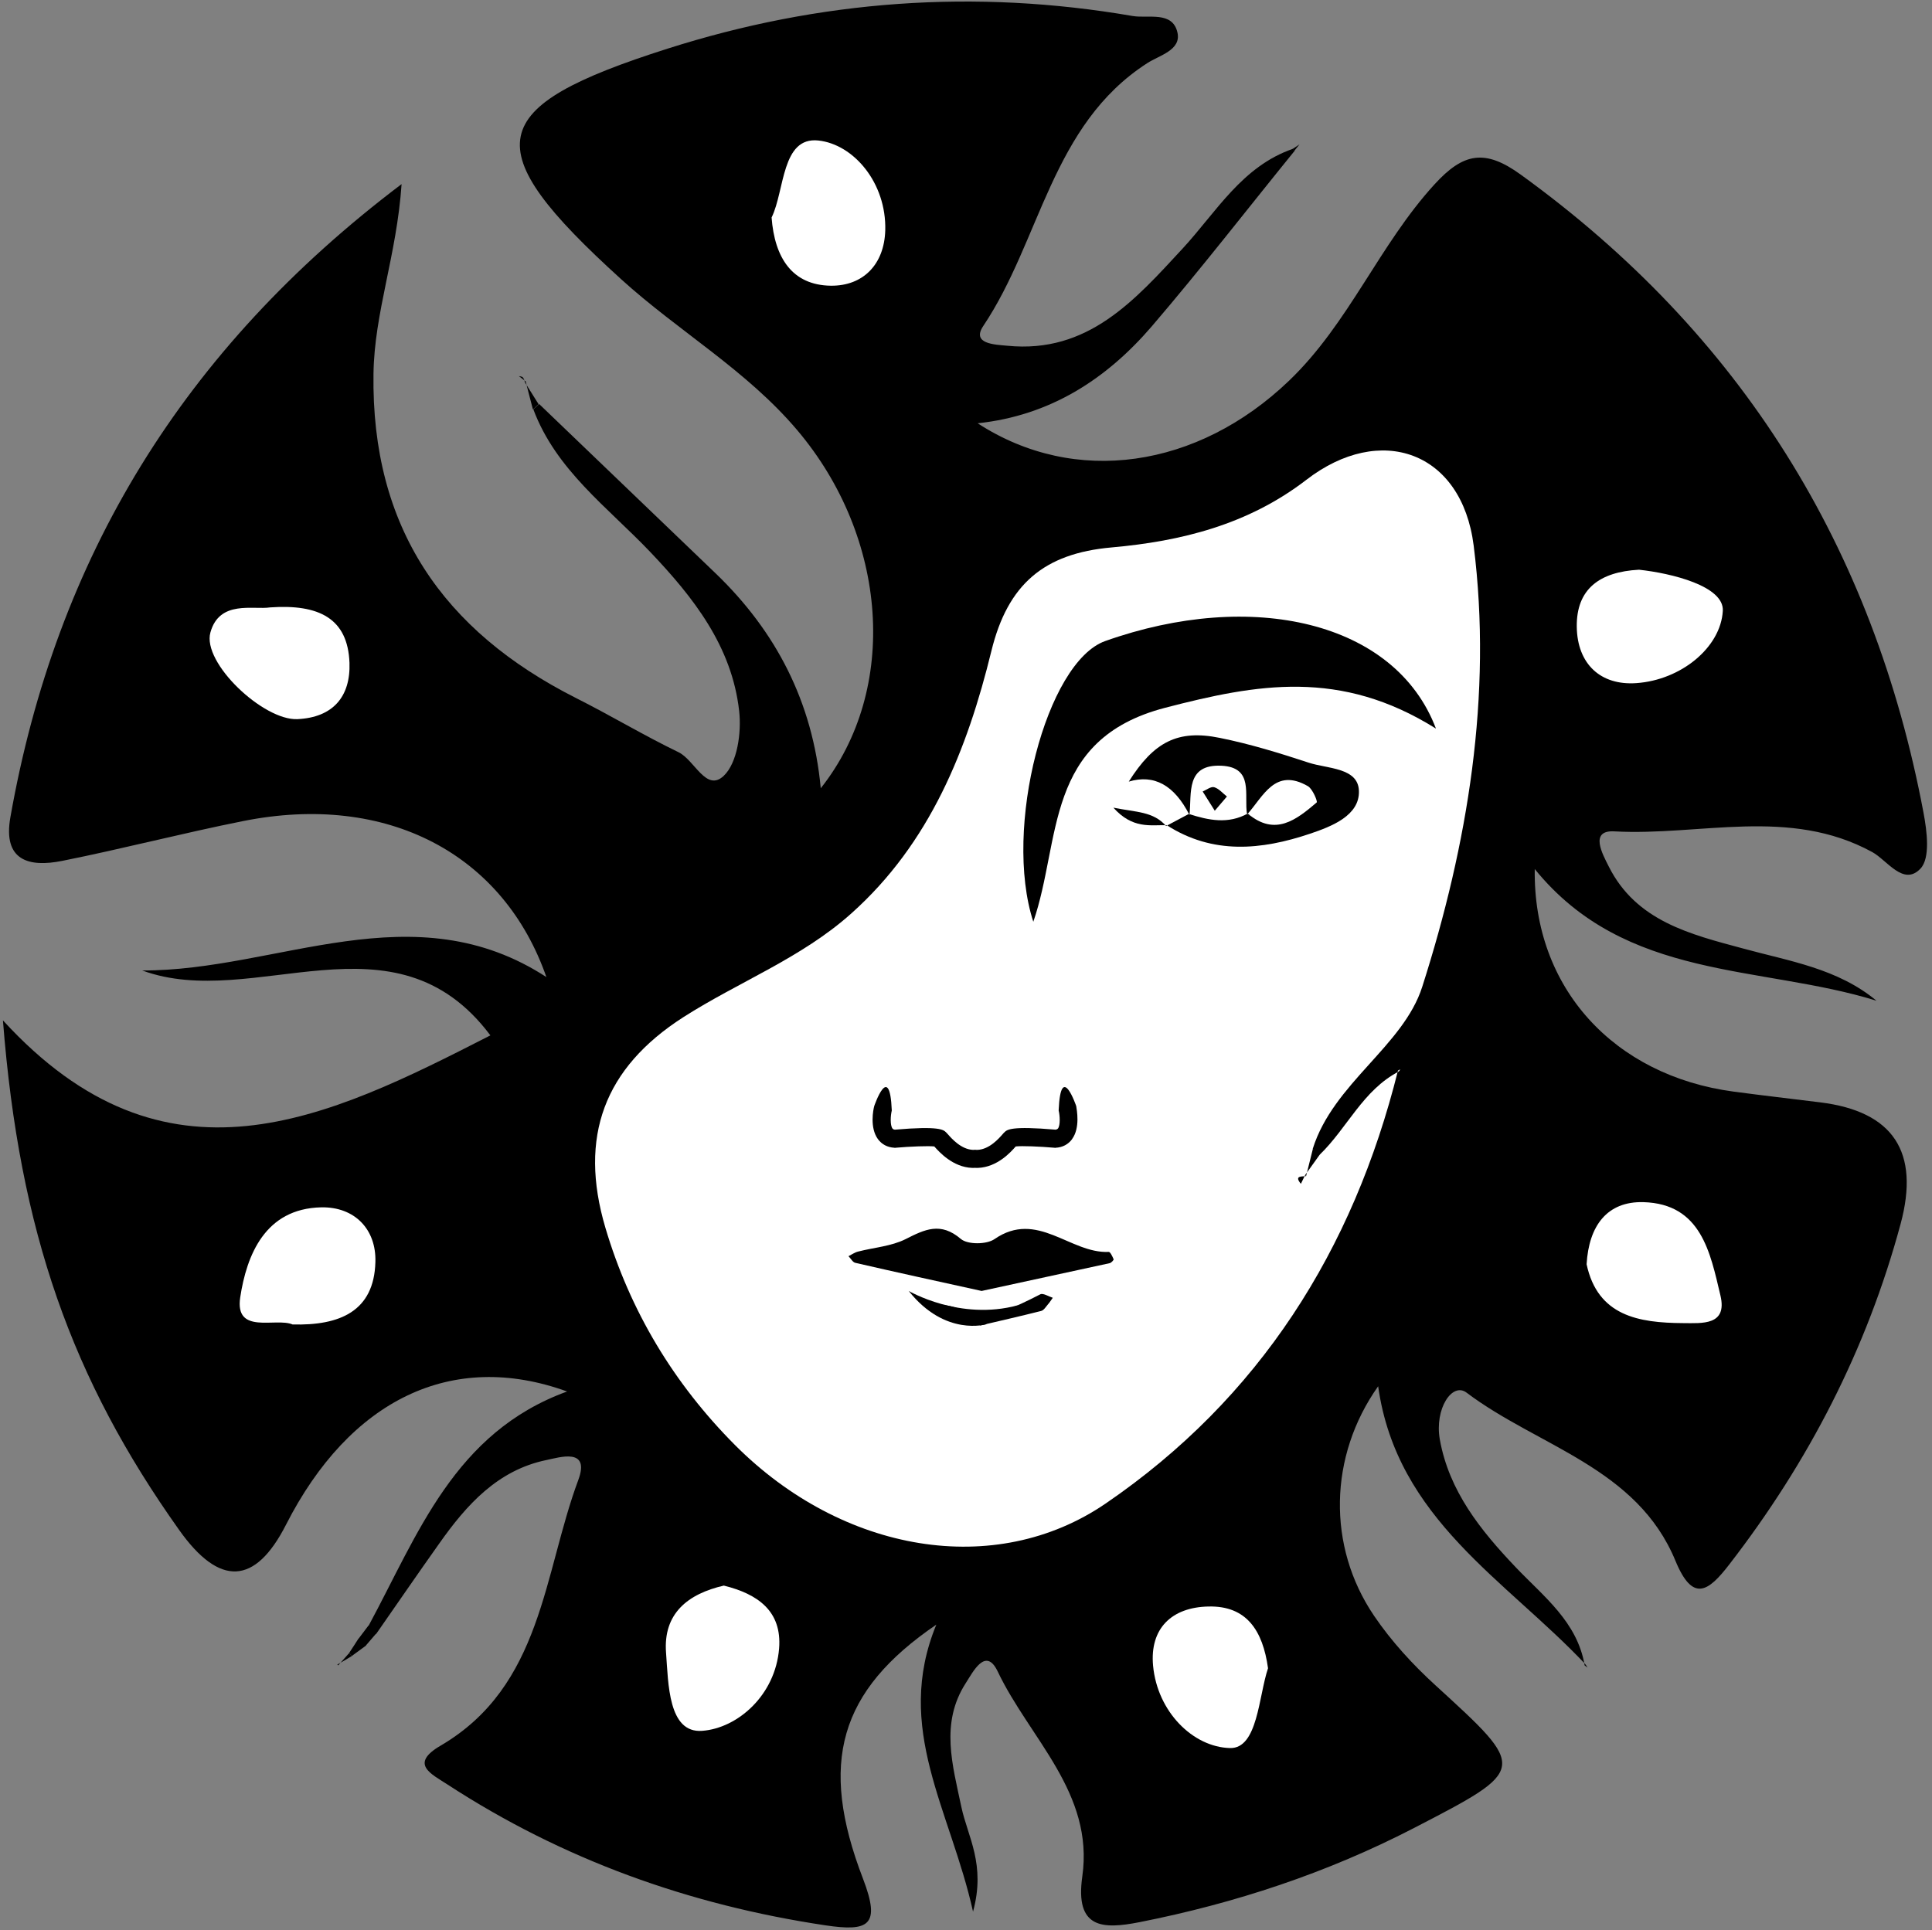 <?xml version="1.0" encoding="UTF-8"?><svg id="Layer_1" xmlns="http://www.w3.org/2000/svg" xmlns:xlink="http://www.w3.org/1999/xlink" viewBox="0 0 316.32 316.11"><rect x="0" y="0" width="316.32" height="316.11" fill="#808080" stroke="none"/><defs><style>.cls-1{fill:#fff;}.cls-2{clip-path:url(#clippath);}.cls-3{fill:none;}</style><clipPath id="clippath"><rect class="cls-3" width="316.32" height="316.11"/></clipPath></defs><g class="cls-2"><path d="m307.25,163.89c-18.99-5.91-41.1-3.23-55.97-21.57-.29,19.47,12.97,33.84,32.57,36.45,4.71.63,9.45,1.17,14.18,1.76q17.92,2.22,13.15,19.9c-5.53,20.52-15.08,38.99-28.04,55.76-3.43,4.45-5.97,6.31-8.82-.57-6.31-15.32-22.5-18.72-34.2-27.55-2.35-1.78-5.26,2.63-4.39,7.63,1.51,8.49,6.68,14.92,12.46,20.99,4.54,4.77,10.06,8.91,11.26,16.05l.16-.15c-13-13.82-30.93-23.8-33.97-45.57-8.09,11.43-8.38,26.22-.67,37.59,2.82,4.16,6.34,8,10.06,11.39,15.07,13.78,15.15,13.7-3.63,23.42-14.18,7.32-29.18,12.27-44.81,15.36-6.09,1.2-10.6,1.07-9.39-7.48,1.95-13.7-8.67-22.65-13.86-33.59-1.97-4.1-4.06.14-5.21,1.91-4.24,6.56-2.16,13.47-.73,20.3,1.03,4.87,4.03,9.39,1.91,17.14-3.7-16.68-13.01-29.98-6.01-47-15.9,10.84-19.31,22.63-12,41.62,2.95,7.69.92,8.68-6.18,7.62-22.29-3.34-42.98-10.76-61.87-23.07-2.63-1.72-6.28-3.34-1.1-6.36,16.64-9.75,16.81-28.11,22.53-43.49,2-5.38-3.11-3.7-5.19-3.28-8,1.64-13.11,7.34-17.57,13.67-3.47,4.88-6.86,9.83-10.29,14.75-1.54.7-1.98.27-1.28-1.28,8.07-14.94,14.01-31.64,32.5-38.36-18.86-6.84-35.59,1.34-46.03,21.83q-7.56,14.83-17.48.86C11.8,225.89,3.19,201.79.48,167.1c26.66,29.14,53.02,16.17,79.81,2.46-15.76-21.03-38.68-3.89-57-10.63,22.14.08,44.44-13.21,66.35,1.2l-.11.09c-7.02-20.44-26.22-30.46-49.71-25.76-9.92,1.98-19.73,4.54-29.63,6.52-5.44,1.09-9.75-.02-8.49-7.14C9.18,91.45,29.9,57.24,65.75,30.15c-.79,11.66-4.47,21.03-4.6,31.09-.36,25.13,11.37,42.06,33.15,53.07,5.65,2.84,11.09,6.12,16.78,8.87,2.65,1.27,4.52,6.58,7.4,3.89,2.25-2.12,2.94-7.12,2.54-10.63-1.18-10.58-7.46-18.59-14.58-26.07-6.94-7.29-15.4-13.39-19.12-23.34.33-.29.63-.57.96-.86,9.62,9.22,19.22,18.44,28.83,27.67,9.96,9.56,15.95,21.12,17.27,35.25,12.88-16.26,10.98-41.1-3.83-58.62-8.32-9.85-19.5-16.24-28.88-24.77-23.8-21.62-22.52-28.13,7.62-37.73C134.22.02,159.64-1.83,185.44,2.62c2.57.44,6.54-.86,7.34,2.71.65,2.9-3,3.74-4.96,5.02-15.7,10.13-17.42,28.99-26.83,43.03-1.98,2.95,1.87,3.05,3.93,3.24,13.22,1.32,20.9-7.48,28.7-15.91,5.53-5.99,9.73-13.46,18.07-16.34l.29.31c-7.79,9.6-15.36,19.37-23.4,28.76-7.44,8.66-16.64,14.62-28.51,15.88,15.93,10.36,36.03,7.39,51.01-7,9.77-9.37,14.72-22.2,23.78-32.12,4.75-5.21,8.3-5.84,14.17-1.57,35.99,26.05,57.71,60.98,65.9,104.47.57,3.01,1.13,7.42-.49,9.14-2.79,2.96-5.46-1.37-7.92-2.71-13.6-7.42-28.15-2.6-42.21-3.38-4.12-.23-1.95,3.7-.92,5.74,4.5,8.99,13.42,11.13,21.99,13.44,7.59,2.08,15.49,3.26,21.87,8.57Z"/></g><path d="m86.09,62.48c-.38-.31-.76-.61-1.14-.89.21.06.51.06.65.21.19.21.25.54.36.8l.14-.11Z"/><path d="m87.25,67.05c-.4-1.53-.78-3.03-1.18-4.56l-.14.11c.74,1.2,1.51,2.39,2.25,3.59-.3.3-.61.59-.94.86Z"/><path d="m55.36,272.74c.61-.69,1.22-1.35,1.82-2.04l.44.49c-.8.48-1.58.96-2.39,1.41.02,0,.14.13.14.13Z"/><path d="m59.83,269.56c-.74.53-1.49,1.09-2.22,1.62l-.44-.49c.49-.76,1.01-1.52,1.5-2.31,1.38-.55,1.76-.17,1.15,1.19Z"/><path d="m211.64,24.39c.38-.25.76-.5,1.12-.74-.29.34-.55.69-.84,1.05.02,0-.29-.3-.29-.3Z"/><path d="m58.68,268.39c.56-.72,1.09-1.45,1.64-2.17l1.28,1.28c-.59.69-1.19,1.37-1.77,2.06-.38-.38-.76-.76-1.15-1.17Z"/><path d="m259.44,272.73l.49.36-.34-.51-.15.16Z"/><path class="cls-1" d="m228.89,175.3c-7.34,29.45-22.67,53.7-47.86,70.92-18.07,12.36-43.05,8.11-60.68-9.56-10.02-10.06-17.2-21.97-21.24-35.63-4.39-14.87-.19-26.14,12.77-34.45,9.07-5.8,19.33-9.68,27.48-16.97,12.92-11.53,19.01-26.87,22.96-43.01,2.67-10.9,8.59-15.97,19.68-16.95,11.37-1.01,22.33-3.72,31.87-11.06,12.16-9.39,25.46-4.66,27.41,10.76,3.09,24.54-.98,48.97-8.42,72.25-3.11,9.73-14.54,15.78-17.92,26.51l.42.65-.46.61.36.67.06-.76.74-.17c4.53-4.37,7.08-10.59,12.98-13.64l-.14-.16Z"/><path class="cls-1" d="m259.77,207.04c.36-6.28,3.34-10.33,9.3-10.17,9.48.27,10.95,8.3,12.61,15.28,1.18,4.96-3.02,4.54-6.11,4.53-7.29-.04-13.99-1.17-15.8-9.64Z"/><path class="cls-1" d="m47.9,216.9c-2.73-1.18-9.5,1.76-8.57-4.44,1.05-6.89,4.05-14.54,13.26-14.74,5.48-.11,9.05,3.61,8.87,8.99-.23,8.02-5.8,10.4-13.57,10.19Z"/><path class="cls-1" d="m268.35,93.3c5.29.57,13.95,2.67,13.72,6.74-.34,5.99-6.84,11.32-14.14,11.83-5.89.42-9.68-3.15-9.77-9.2-.09-6.21,3.74-9.03,10.19-9.37Z"/><path class="cls-1" d="m126.34,35.6c2.15-4.39,1.6-13.24,7.65-12.59,5.8.63,11.16,6.97,10.95,14.71-.16,5.59-3.63,9.12-8.9,9.07-6.34-.08-9.22-4.58-9.71-11.18Z"/><path class="cls-1" d="m44.24,99.47c7.98-.55,12.71,1.79,12.98,9.08.19,5.52-2.69,8.95-8.53,9.22-5.56.25-15.63-9.22-14.24-14.2,1.49-5.36,7.02-3.67,9.79-4.1Z"/><path class="cls-1" d="m118.53,259.67c5.48,1.36,9.52,4.13,9.03,10.29-.61,7.67-6.81,13.07-12.6,13.49-5.57.42-5.53-7.79-5.91-12.79-.49-6.43,3.57-9.64,9.48-11Z"/><path class="cls-1" d="m207.61,273.2c-1.54,4.54-1.68,13.19-6.22,13.07-6.07-.15-11.89-5.94-12.6-13.47-.57-6.14,3.07-9.6,9.09-9.71,6.22-.14,8.87,3.93,9.73,10.11Z"/><path class="cls-1" d="m229.04,175.45l.23-.32-.38.17.16.15Z"/><path class="cls-1" d="m89.49,160.23l.11-.1s-.11.1-.11.1Z"/><path d="m235.09,119.31c-15.63-9.79-29.24-7.32-44.33-3.4-19.88,5.18-16.96,21.66-21.58,35.04-4.98-15.3,2.14-42.56,11.78-45.97,23.96-8.51,47.48-3.26,54.14,14.33Z"/><path d="m190.93,135.27c1.22-.65,2.44-1.3,3.67-1.95,3.09-1.98,6.2-1.7,9.31-.14.72.61,1.57.65,2.44.38-.86.24-1.7.23-2.44-.38-3.13-1.75-6.18-1.87-9.16.29q-3.72-7.34-9.94-5.47c4.1-6.49,8-8.57,14.9-7.16,4.92.99,9.77,2.48,14.56,4.06,3.07,1.01,8.09.79,8.22,4.6.16,4.05-4.46,5.84-8.02,7.04-7.94,2.67-15.9,3.45-23.45-1.41l-.1.13Z"/><path d="m191.03,135.14c-2.69-.06-5.58.65-8.74-2.87,3.8.76,6.53.61,8.63,3,.02,0,.11-.13.11-.13Z"/><path d="m216.07,189.1c-.8,1.11-1.6,2.23-2.39,3.34l.16.17c.38-1.51.74-3,1.12-4.5.36.32.74.65,1.11.99Z"/><path d="m213.68,192.44c-.23.48-.46.95-.69,1.43-1.12-1.36.1-1.17.84-1.26l-.16-.17Z"/><path d="m175.74,181.03l-.51-.27.38.4.14-.14Z"/><path class="cls-1" d="m204.17,133.4c2.67-2.96,4.56-7.75,9.96-4.66.79.46,1.62,2.52,1.45,2.67-3.34,2.85-6.81,5.61-11.28,1.83l-.14.16Z"/><path class="cls-1" d="m194.75,133.47c.38-3.58-.65-8.35,5.25-8.07,5.38.27,3.63,4.86,4.18,7.97l.16-.17c-3.23,1.82-6.47,1.14-9.72.09-.02.02.14.17.14.17Z"/><path d="m198.89,132.77c-.86-1.36-1.41-2.25-1.98-3.15.63-.27,1.37-.86,1.89-.7.78.23,1.39.99,2.08,1.52-.51.61-1.03,1.22-1.99,2.33Z"/><path d="m175.53,186.55c-.63.86-1.57,1.36-2.69,1.41l-.09.02-.11-.02c-2.42-.21-5.38-.33-6.34-.21-.8.92-3.02,3.4-6.2,3.51h-.23c-.08,0-.17,0-.23-.02-.08.02-.17.02-.23.02h-.23c-3.17-.11-5.4-2.6-6.21-3.51-.95-.11-3.93,0-6.34.21l-.11.02-.09-.02c-1.14-.06-2.06-.56-2.69-1.41-1.37-1.89-.76-4.83-.61-5.4,0,0,2.54-7.48,2.88.71-.21.87-.29,2.4.11,2.95.06.06.14.17.4.19,7.31-.63,7.94.02,8.38.44.06.06.17.17.29.31.59.67,2.16,2.48,4.12,2.56.11,0,.23,0,.36-.02.11.02.23.02.36.02,1.97-.08,3.53-1.89,4.12-2.56.11-.15.23-.25.29-.31.44-.44,1.07-1.07,8.38-.44.27-.04.34-.14.4-.19.4-.55.32-2.08.11-2.95.34-8.19,2.88-.71,2.88-.71.07.57.69,3.53-.69,5.4Z"/><path d="m160.7,211.41c-7.19-1.58-13.93-3.05-20.65-4.6-.44-.09-.74-.7-1.13-1.09.54-.27,1.03-.63,1.59-.76,2.6-.67,5.4-.86,7.73-2.02,3.18-1.61,5.76-2.88,9.08-.04,1.11.94,4.22.92,5.51.02,6.99-4.83,12.39,2.4,18.7,2.1.25-.02.61.75.8,1.21.04.11-.38.57-.63.63-7.06,1.54-14.1,3.07-21.01,4.56Z"/><path d="m160.36,216.64c-1.3,0-2.77.38-3.85-.09-1.64-.71-3.02-2.02-4.5-3.07,1.7.23,3.28.11,5.08.9,4.71,2.04,9.05-.29,13.24-2.42.46-.23,1.36.36,2.04.57-.27.36-.5.76-.8,1.09-.34.4-.67.96-1.11,1.07-3.32.84-6.66,1.6-9.98,2.38-.04-.11-.08-.27-.11-.42Z"/><path d="m148.78,211.41s8.38,4.94,17.86,2.35l-.88.74-3.57,1.66-2-.47,1.36,1.16s-6.78,2.12-12.77-5.44Z"/></svg>